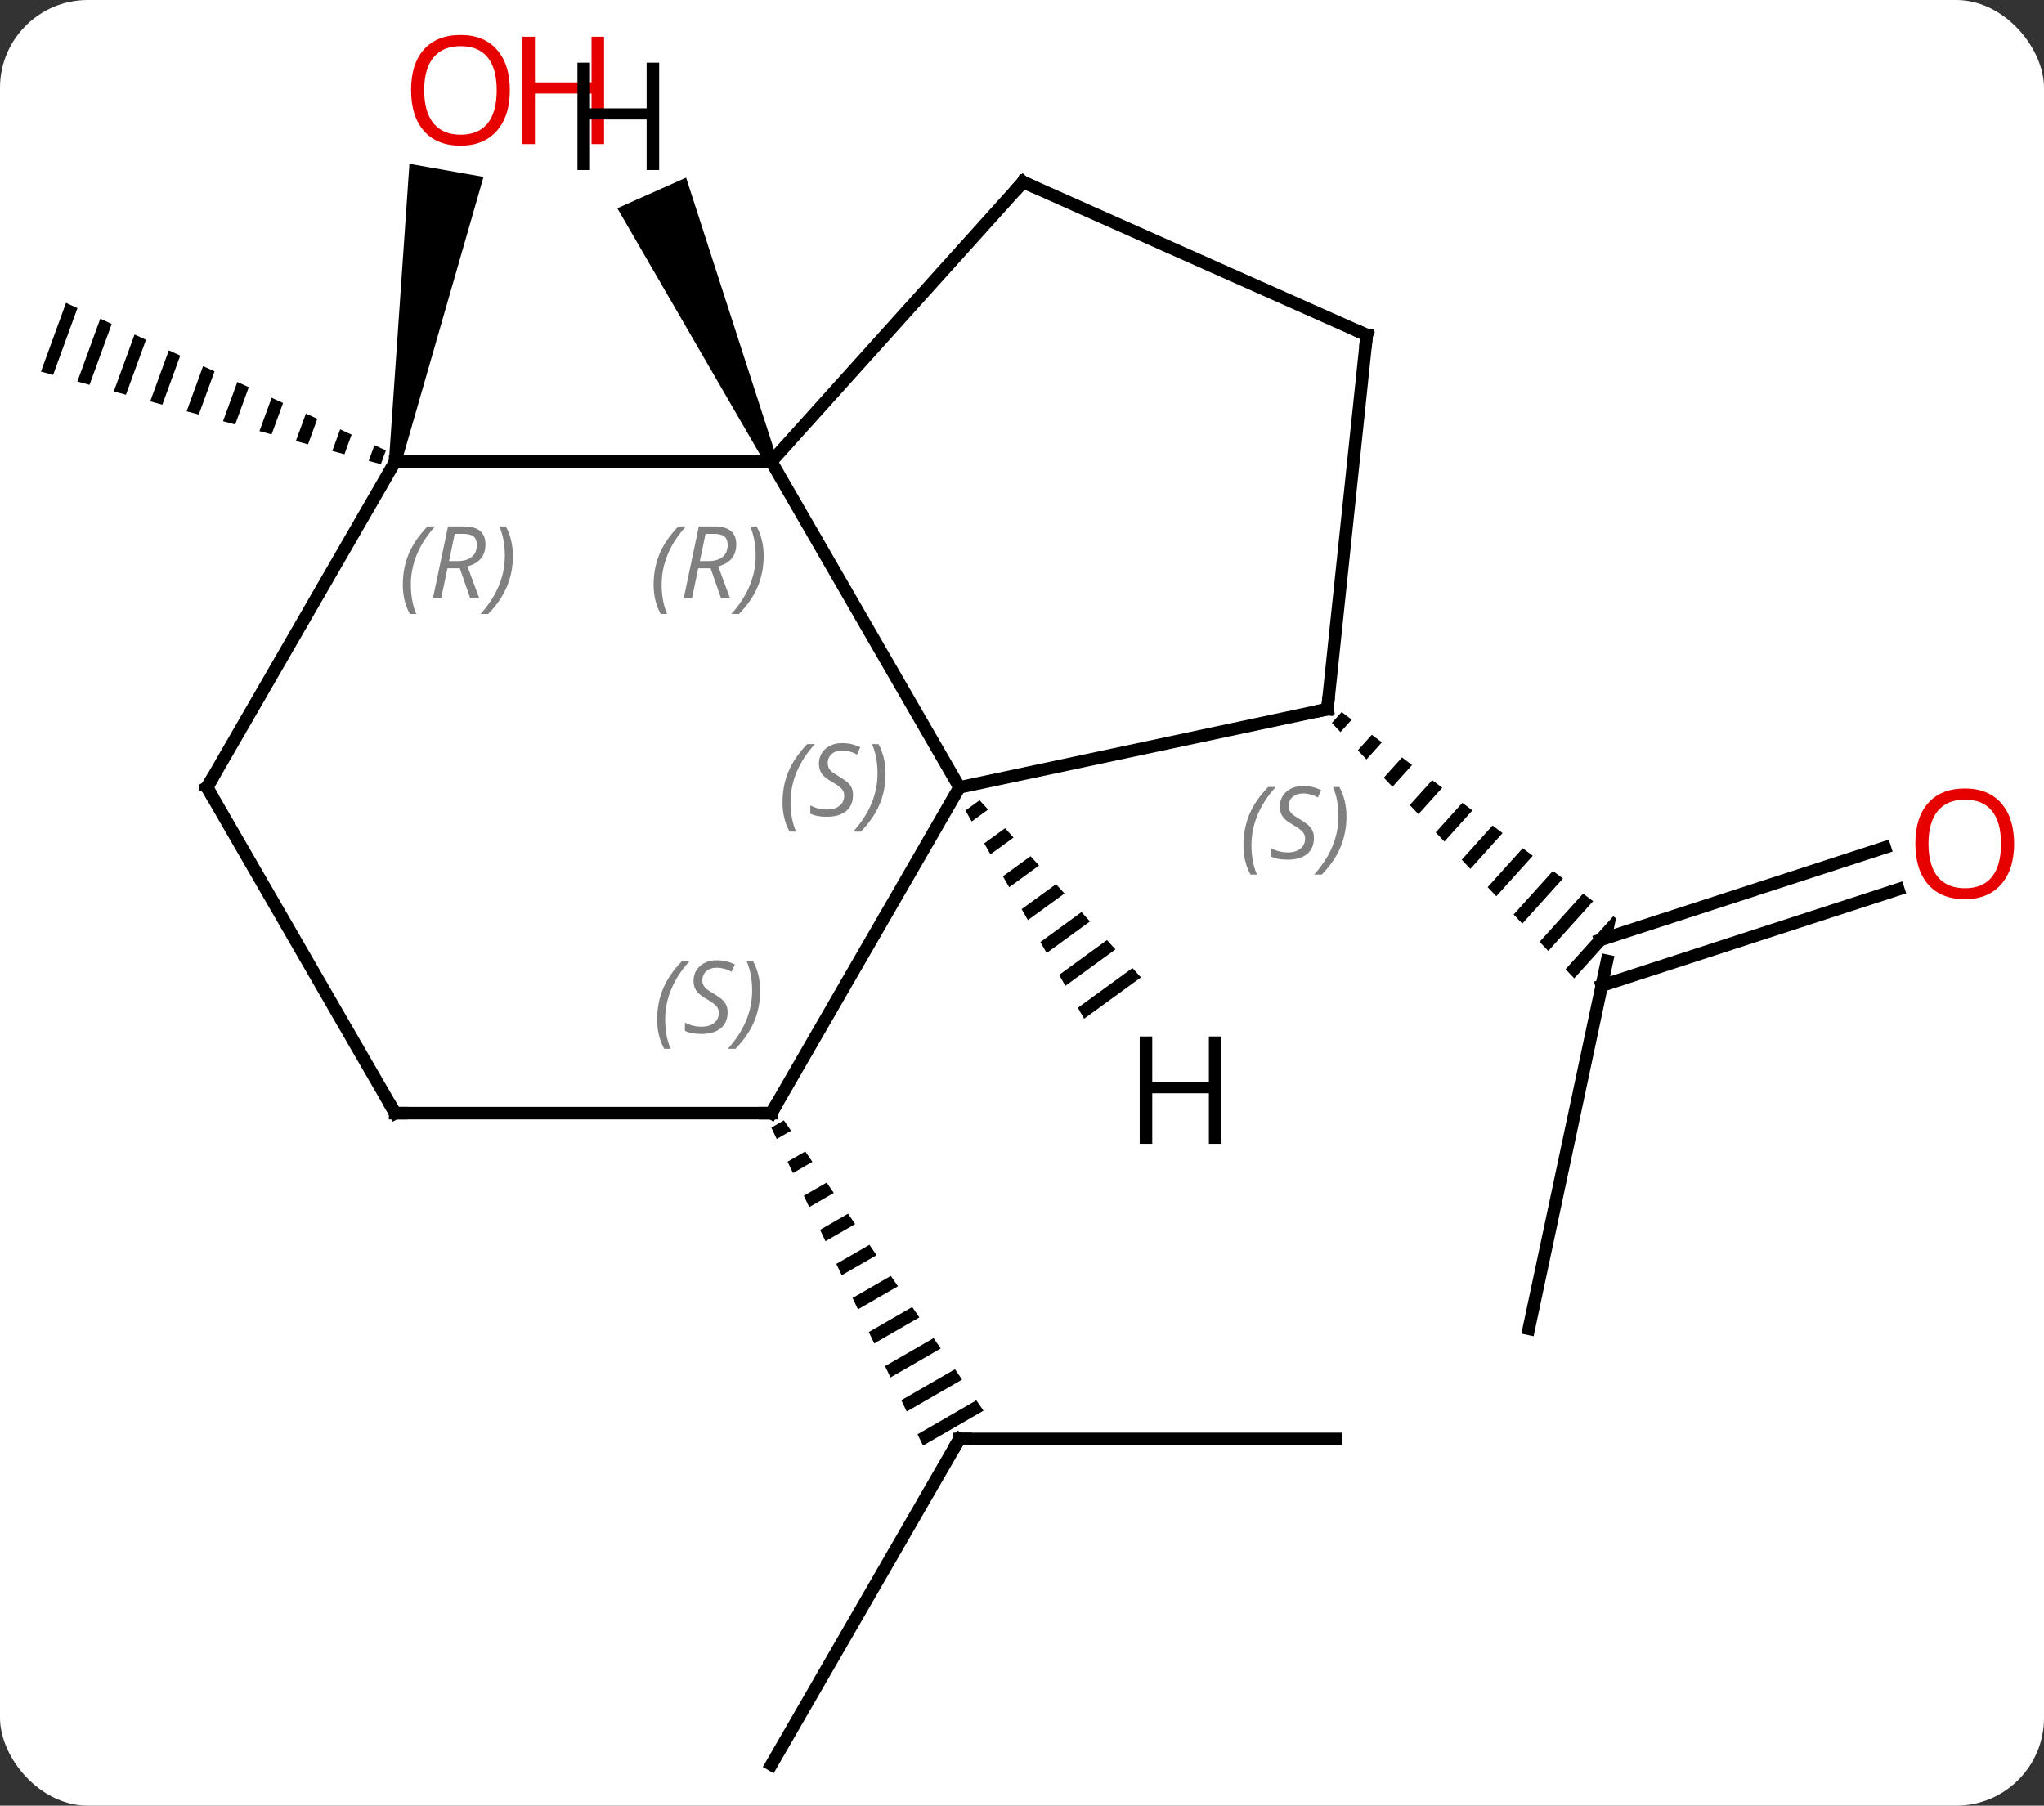 <svg width="163" viewBox="0 0 163 144" style="fill-opacity:1; color-rendering:auto; color-interpolation:auto; text-rendering:auto; stroke:black; stroke-linecap:square; stroke-miterlimit:10; shape-rendering:auto; stroke-opacity:1; fill:black; stroke-dasharray:none; font-weight:normal; stroke-width:1; font-family:'Open Sans'; font-style:normal; stroke-linejoin:miter; font-size:12; stroke-dashoffset:0; image-rendering:auto;" height="144" class="cas-substance-image" xmlns:xlink="http://www.w3.org/1999/xlink" xmlns="http://www.w3.org/2000/svg"><rect x="0" y="0" width="163" height="144" fill="#333333" stroke="none"/><svg class="cas-substance-single-component"><rect y="0" x="0" width="163" stroke="none" ry="7" rx="7" height="144" fill="white" class="cas-substance-group"/><svg y="0" x="0" width="163" viewBox="0 0 163 144" style="fill:black;" height="144" class="cas-substance-single-component-image"><svg><g><g transform="translate(80,74)" style="text-rendering:geometricPrecision; color-rendering:optimizeQuality; color-interpolation:linearRGB; stroke-linecap:butt; image-rendering:optimizeQuality;"><line y2="31.971" y1="2.628" x2="41.913" x1="48.15" style="fill:none;"/><line y2="-3.08" y1="4.605" x2="71.381" x1="47.73" style="fill:none;"/><line y2="-6.409" y1="0.964" x2="70.3" x1="47.609" style="fill:none;"/><path style="stroke:none;" d="M26.991 -17.213 L26.21 -16.346 L26.9 -15.618 L26.9 -15.618 L27.793 -16.61 L27.793 -16.61 L26.991 -17.213 ZM29.398 -15.403 L28.281 -14.164 L28.281 -14.164 L28.971 -13.436 L28.971 -13.436 L30.2 -14.8 L29.398 -15.403 ZM31.804 -13.594 L30.352 -11.981 L31.042 -11.254 L32.606 -12.991 L31.804 -13.594 ZM34.211 -11.784 L32.422 -9.799 L33.113 -9.071 L35.013 -11.181 L34.211 -11.784 ZM36.617 -9.974 L34.493 -7.616 L34.493 -7.616 L35.184 -6.889 L37.419 -9.371 L36.617 -9.974 ZM39.024 -8.165 L36.564 -5.434 L36.564 -5.434 L37.255 -4.707 L39.826 -7.561 L39.024 -8.165 ZM41.43 -6.355 L38.635 -3.252 L39.325 -2.524 L42.233 -5.752 L41.43 -6.355 ZM43.837 -4.545 L40.706 -1.069 L41.396 -0.342 L44.639 -3.942 L43.837 -4.545 ZM46.243 -2.736 L42.777 1.113 L43.467 1.84 L43.467 1.84 L47.046 -2.132 L46.243 -2.736 ZM48.65 -0.926 L44.848 3.295 L44.848 3.295 L45.538 4.023 L48.569 0.658 L48.87 -0.76 L48.87 -0.76 L48.87 -0.76 L48.65 -0.926 Z"/><line y2="66.735" y1="40.752" x2="-18.489" x1="-3.489" style="fill:none;"/><line y2="40.752" y1="40.752" x2="26.511" x1="-3.489" style="fill:none;"/><path style="stroke:none;" d="M-17.488 15.349 L-18.49 15.927 L-18.49 15.927 L-18.058 16.833 L-18.058 16.833 L-16.919 16.176 L-16.919 16.176 L-17.488 15.349 ZM-15.782 17.83 L-17.195 18.644 L-17.195 18.644 L-16.763 19.55 L-16.763 19.55 L-15.214 18.657 L-15.214 18.657 L-15.782 17.83 ZM-14.077 20.31 L-15.899 21.361 L-15.899 21.361 L-15.467 22.267 L-15.467 22.267 L-13.508 21.137 L-13.508 21.137 L-14.077 20.31 ZM-12.372 22.791 L-14.603 24.078 L-14.603 24.078 L-14.171 24.984 L-14.171 24.984 L-11.803 23.618 L-11.803 23.618 L-12.372 22.791 ZM-10.666 25.272 L-13.308 26.795 L-13.308 26.795 L-12.876 27.701 L-12.876 27.701 L-10.098 26.099 L-10.666 25.272 ZM-8.961 27.753 L-12.012 29.512 L-12.012 29.512 L-11.58 30.418 L-11.58 30.418 L-8.393 28.579 L-8.393 28.579 L-8.961 27.753 ZM-7.256 30.233 L-10.716 32.229 L-10.716 32.229 L-10.284 33.135 L-10.284 33.135 L-6.687 31.06 L-6.687 31.06 L-7.256 30.233 ZM-5.55 32.714 L-9.421 34.946 L-9.421 34.946 L-8.989 35.851 L-8.989 35.851 L-4.982 33.541 L-4.982 33.541 L-5.55 32.714 ZM-3.845 35.195 L-8.125 37.663 L-8.125 37.663 L-7.693 38.568 L-7.693 38.568 L-3.277 36.022 L-3.277 36.022 L-3.845 35.195 ZM-2.14 37.675 L-6.829 40.38 L-6.829 40.38 L-6.397 41.285 L-6.397 41.285 L-1.571 38.502 L-1.571 38.502 L-2.14 37.675 Z"/><path style="stroke:none;" d="M-74.735 -49.846 L-76.733 -44.367 L-76.733 -44.367 L-75.765 -44.103 L-75.765 -44.103 L-73.824 -49.426 L-73.824 -49.426 L-74.735 -49.846 ZM-72.002 -48.585 L-73.829 -43.576 L-73.829 -43.576 L-72.861 -43.312 L-71.091 -48.165 L-72.002 -48.585 ZM-69.269 -47.324 L-70.925 -42.784 L-70.925 -42.784 L-69.957 -42.521 L-69.957 -42.521 L-68.358 -46.904 L-68.358 -46.904 L-69.269 -47.324 ZM-66.536 -46.063 L-68.021 -41.993 L-68.021 -41.993 L-67.053 -41.729 L-67.053 -41.729 L-65.626 -45.643 L-65.626 -45.643 L-66.536 -46.063 ZM-63.804 -44.803 L-65.117 -41.202 L-64.149 -40.938 L-64.149 -40.938 L-62.893 -44.382 L-62.893 -44.382 L-63.804 -44.803 ZM-61.071 -43.542 L-62.213 -40.411 L-62.213 -40.411 L-61.245 -40.147 L-61.245 -40.147 L-60.16 -43.121 L-60.16 -43.121 L-61.071 -43.542 ZM-58.338 -42.281 L-59.309 -39.62 L-59.309 -39.62 L-58.341 -39.356 L-58.341 -39.356 L-57.427 -41.861 L-58.338 -42.281 ZM-55.605 -41.02 L-56.405 -38.828 L-56.405 -38.828 L-55.437 -38.565 L-54.694 -40.6 L-55.605 -41.02 ZM-52.873 -39.759 L-53.501 -38.037 L-53.501 -38.037 L-52.533 -37.773 L-52.533 -37.773 L-51.962 -39.339 L-52.873 -39.759 ZM-50.14 -38.498 L-50.597 -37.246 L-50.597 -37.246 L-49.629 -36.982 L-49.629 -36.982 L-49.229 -38.078 L-49.229 -38.078 L-50.14 -38.498 Z"/><path style="stroke:none;" d="M-47.997 -37.101 L-48.981 -37.275 L-47.35 -60.935 L-41.441 -59.893 Z"/><line y2="-37.188" y1="-11.208" x2="-18.489" x1="-3.489" style="fill:none;"/><line y2="-17.445" y1="-11.208" x2="25.854" x1="-3.489" style="fill:none;"/><line y2="14.772" y1="-11.208" x2="-18.489" x1="-3.489" style="fill:none;"/><line y2="-59.484" y1="-37.188" x2="1.584" x1="-18.489" style="fill:none;"/><line y2="-37.188" y1="-37.188" x2="-48.489" x1="-18.489" style="fill:none;"/><line y2="-47.283" y1="-17.445" x2="28.989" x1="25.854" style="fill:none;"/><line y2="14.772" y1="14.772" x2="-48.489" x1="-18.489" style="fill:none;"/><line y2="-47.283" y1="-59.484" x2="28.989" x1="1.584" style="fill:none;"/><line y2="-11.208" y1="-37.188" x2="-63.489" x1="-48.489" style="fill:none;"/><line y2="-11.208" y1="14.772" x2="-63.489" x1="-48.489" style="fill:none;"/><path style="stroke:none;" d="M-1.882 -10.181 L-3.009 -9.361 L-3.009 -9.361 L-2.511 -8.488 L-1.204 -9.438 L-1.204 -9.438 L-1.882 -10.181 ZM0.15 -7.951 L-1.515 -6.74 L-1.515 -6.74 L-1.017 -5.866 L-1.017 -5.866 L0.827 -7.207 L0.827 -7.207 L0.15 -7.951 ZM2.181 -5.72 L-0.021 -4.118 L-0.021 -4.118 L0.477 -3.244 L0.477 -3.244 L2.858 -4.977 L2.181 -5.72 ZM4.213 -3.49 L1.473 -1.497 L1.473 -1.497 L1.971 -0.623 L1.971 -0.623 L4.89 -2.746 L4.89 -2.746 L4.213 -3.49 ZM6.244 -1.26 L2.967 1.125 L2.967 1.125 L3.465 1.999 L3.465 1.999 L6.921 -0.516 L6.244 -1.26 ZM8.275 0.971 L4.46 3.746 L4.46 3.746 L4.958 4.62 L4.958 4.62 L8.953 1.714 L8.275 0.971 ZM10.307 3.201 L5.954 6.368 L5.954 6.368 L6.452 7.242 L6.452 7.242 L10.984 3.945 L10.307 3.201 Z"/><path style="stroke:none;" d="M-18.032 -37.391 L-18.946 -36.985 L-30.769 -57.392 L-25.288 -59.833 Z"/></g><g transform="translate(80,74)" style="fill:rgb(230,0,0); text-rendering:geometricPrecision; color-rendering:optimizeQuality; image-rendering:optimizeQuality; font-family:'Open Sans'; stroke:rgb(230,0,0); color-interpolation:linearRGB;"><path style="stroke:none;" d="M80.618 -6.712 Q80.618 -4.65 79.578 -3.47 Q78.539 -2.29 76.696 -2.29 Q74.805 -2.29 73.774 -3.454 Q72.743 -4.619 72.743 -6.728 Q72.743 -8.822 73.774 -9.97 Q74.805 -11.119 76.696 -11.119 Q78.555 -11.119 79.586 -9.947 Q80.618 -8.775 80.618 -6.712 ZM73.789 -6.712 Q73.789 -4.978 74.532 -4.072 Q75.274 -3.165 76.696 -3.165 Q78.118 -3.165 78.844 -4.064 Q79.571 -4.962 79.571 -6.712 Q79.571 -8.447 78.844 -9.337 Q78.118 -10.228 76.696 -10.228 Q75.274 -10.228 74.532 -9.329 Q73.789 -8.431 73.789 -6.712 Z"/></g><g transform="translate(80,74)" style="stroke-linecap:butt; text-rendering:geometricPrecision; color-rendering:optimizeQuality; image-rendering:optimizeQuality; font-family:'Open Sans'; color-interpolation:linearRGB; stroke-miterlimit:5;"><path style="fill:none;" d="M-3.739 41.185 L-3.489 40.752 L-2.989 40.752"/><path style="fill:rgb(230,0,0); stroke:none;" d="M-39.343 -66.805 Q-39.343 -64.743 -40.383 -63.563 Q-41.422 -62.383 -43.265 -62.383 Q-45.156 -62.383 -46.187 -63.547 Q-47.218 -64.712 -47.218 -66.821 Q-47.218 -68.915 -46.187 -70.063 Q-45.156 -71.212 -43.265 -71.212 Q-41.406 -71.212 -40.375 -70.04 Q-39.343 -68.868 -39.343 -66.805 ZM-46.172 -66.805 Q-46.172 -65.071 -45.429 -64.165 Q-44.687 -63.258 -43.265 -63.258 Q-41.843 -63.258 -41.117 -64.157 Q-40.39 -65.055 -40.39 -66.805 Q-40.39 -68.54 -41.117 -69.43 Q-41.843 -70.321 -43.265 -70.321 Q-44.687 -70.321 -45.429 -69.422 Q-46.172 -68.524 -46.172 -66.805 Z"/><path style="fill:rgb(230,0,0); stroke:none;" d="M-31.828 -62.508 L-32.828 -62.508 L-32.828 -66.54 L-37.343 -66.54 L-37.343 -62.508 L-38.343 -62.508 L-38.343 -71.071 L-37.343 -71.071 L-37.343 -67.43 L-32.828 -67.43 L-32.828 -71.071 L-31.828 -71.071 L-31.828 -62.508 Z"/></g><g transform="translate(80,74)" style="stroke-linecap:butt; font-size:8.4px; fill:gray; text-rendering:geometricPrecision; image-rendering:optimizeQuality; color-rendering:optimizeQuality; font-family:'Open Sans'; font-style:italic; stroke:gray; color-interpolation:linearRGB; stroke-miterlimit:5;"><path style="stroke:none;" d="M-17.598 -10.005 Q-17.598 -11.333 -17.129 -12.458 Q-16.66 -13.583 -15.629 -14.661 L-15.019 -14.661 Q-15.988 -13.599 -16.473 -12.427 Q-16.957 -11.255 -16.957 -10.021 Q-16.957 -8.692 -16.519 -7.677 L-17.035 -7.677 Q-17.598 -8.708 -17.598 -10.005 ZM-11.975 -10.599 Q-11.975 -9.771 -12.522 -9.317 Q-13.069 -8.864 -14.069 -8.864 Q-14.475 -8.864 -14.787 -8.919 Q-15.1 -8.974 -15.381 -9.114 L-15.381 -9.771 Q-14.756 -9.442 -14.053 -9.442 Q-13.428 -9.442 -13.053 -9.739 Q-12.678 -10.036 -12.678 -10.552 Q-12.678 -10.864 -12.881 -11.091 Q-13.084 -11.317 -13.647 -11.646 Q-14.241 -11.974 -14.467 -12.302 Q-14.694 -12.63 -14.694 -13.083 Q-14.694 -13.817 -14.178 -14.278 Q-13.662 -14.739 -12.819 -14.739 Q-12.444 -14.739 -12.108 -14.661 Q-11.772 -14.583 -11.397 -14.411 L-11.662 -13.817 Q-11.912 -13.974 -12.233 -14.06 Q-12.553 -14.146 -12.819 -14.146 Q-13.35 -14.146 -13.67 -13.872 Q-13.991 -13.599 -13.991 -13.13 Q-13.991 -12.927 -13.92 -12.778 Q-13.85 -12.63 -13.709 -12.497 Q-13.569 -12.364 -13.147 -12.114 Q-12.584 -11.771 -12.381 -11.575 Q-12.178 -11.38 -12.076 -11.146 Q-11.975 -10.911 -11.975 -10.599 ZM-9.38 -12.317 Q-9.38 -10.989 -9.857 -9.856 Q-10.334 -8.724 -11.349 -7.677 L-11.959 -7.677 Q-10.021 -9.833 -10.021 -12.317 Q-10.021 -13.646 -10.459 -14.661 L-9.943 -14.661 Q-9.38 -13.599 -9.38 -12.317 Z"/><path style="stroke:none;" d="M-27.878 -27.364 Q-27.878 -28.692 -27.409 -29.817 Q-26.94 -30.942 -25.909 -32.02 L-25.299 -32.02 Q-26.268 -30.957 -26.753 -29.785 Q-27.237 -28.614 -27.237 -27.379 Q-27.237 -26.051 -26.799 -25.035 L-27.315 -25.035 Q-27.878 -26.067 -27.878 -27.364 ZM-24.317 -28.676 L-24.817 -26.301 L-25.474 -26.301 L-24.271 -32.02 L-23.021 -32.02 Q-21.286 -32.02 -21.286 -30.582 Q-21.286 -29.223 -22.724 -28.832 L-21.786 -26.301 L-22.505 -26.301 L-23.333 -28.676 L-24.317 -28.676 ZM-23.739 -31.426 Q-24.13 -29.504 -24.192 -29.254 L-23.536 -29.254 Q-22.786 -29.254 -22.38 -29.582 Q-21.974 -29.91 -21.974 -30.535 Q-21.974 -31.004 -22.232 -31.215 Q-22.489 -31.426 -23.083 -31.426 L-23.739 -31.426 ZM-19.1 -29.676 Q-19.1 -28.348 -19.577 -27.215 Q-20.053 -26.082 -21.069 -25.035 L-21.678 -25.035 Q-19.741 -27.192 -19.741 -29.676 Q-19.741 -31.004 -20.178 -32.02 L-19.663 -32.02 Q-19.1 -30.957 -19.1 -29.676 Z"/><path style="fill:none; stroke:black;" d="M25.365 -17.341 L25.854 -17.445 L25.906 -17.942"/><path style="stroke:none;" d="M19.158 -6.582 Q19.158 -7.911 19.626 -9.036 Q20.095 -10.161 21.126 -11.239 L21.736 -11.239 Q20.767 -10.176 20.283 -9.004 Q19.798 -7.832 19.798 -6.598 Q19.798 -5.27 20.236 -4.254 L19.72 -4.254 Q19.158 -5.286 19.158 -6.582 ZM24.78 -7.176 Q24.78 -6.348 24.233 -5.895 Q23.686 -5.442 22.686 -5.442 Q22.28 -5.442 21.968 -5.497 Q21.655 -5.551 21.374 -5.692 L21.374 -6.348 Q21.999 -6.02 22.702 -6.02 Q23.327 -6.02 23.702 -6.317 Q24.077 -6.614 24.077 -7.129 Q24.077 -7.442 23.874 -7.668 Q23.671 -7.895 23.108 -8.223 Q22.515 -8.551 22.288 -8.879 Q22.061 -9.207 22.061 -9.661 Q22.061 -10.395 22.577 -10.856 Q23.093 -11.317 23.936 -11.317 Q24.311 -11.317 24.647 -11.239 Q24.983 -11.161 25.358 -10.989 L25.093 -10.395 Q24.843 -10.551 24.522 -10.637 Q24.202 -10.723 23.936 -10.723 Q23.405 -10.723 23.085 -10.45 Q22.765 -10.176 22.765 -9.707 Q22.765 -9.504 22.835 -9.356 Q22.905 -9.207 23.046 -9.075 Q23.186 -8.942 23.608 -8.692 Q24.171 -8.348 24.374 -8.153 Q24.577 -7.957 24.679 -7.723 Q24.78 -7.489 24.78 -7.176 ZM27.375 -8.895 Q27.375 -7.567 26.898 -6.434 Q26.422 -5.301 25.406 -4.254 L24.797 -4.254 Q26.734 -6.411 26.734 -8.895 Q26.734 -10.223 26.297 -11.239 L26.812 -11.239 Q27.375 -10.176 27.375 -8.895 Z"/><path style="fill:none; stroke:black;" d="M-18.239 14.339 L-18.489 14.772 L-18.989 14.772"/><path style="stroke:none;" d="M-27.597 7.315 Q-27.597 5.987 -27.129 4.862 Q-26.66 3.737 -25.629 2.659 L-25.019 2.659 Q-25.988 3.721 -26.472 4.893 Q-26.957 6.065 -26.957 7.299 Q-26.957 8.627 -26.519 9.643 L-27.035 9.643 Q-27.597 8.612 -27.597 7.315 ZM-21.975 6.721 Q-21.975 7.549 -22.522 8.002 Q-23.069 8.455 -24.069 8.455 Q-24.475 8.455 -24.787 8.401 Q-25.1 8.346 -25.381 8.205 L-25.381 7.549 Q-24.756 7.877 -24.053 7.877 Q-23.428 7.877 -23.053 7.58 Q-22.678 7.284 -22.678 6.768 Q-22.678 6.455 -22.881 6.229 Q-23.084 6.002 -23.647 5.674 Q-24.24 5.346 -24.467 5.018 Q-24.694 4.69 -24.694 4.237 Q-24.694 3.502 -24.178 3.041 Q-23.662 2.58 -22.819 2.58 Q-22.444 2.58 -22.108 2.659 Q-21.772 2.737 -21.397 2.909 L-21.662 3.502 Q-21.912 3.346 -22.233 3.26 Q-22.553 3.174 -22.819 3.174 Q-23.35 3.174 -23.67 3.448 Q-23.99 3.721 -23.99 4.19 Q-23.99 4.393 -23.92 4.541 Q-23.85 4.69 -23.709 4.823 Q-23.569 4.955 -23.147 5.205 Q-22.584 5.549 -22.381 5.744 Q-22.178 5.94 -22.076 6.174 Q-21.975 6.409 -21.975 6.721 ZM-19.38 5.002 Q-19.38 6.33 -19.857 7.463 Q-20.333 8.596 -21.349 9.643 L-21.958 9.643 Q-20.021 7.487 -20.021 5.002 Q-20.021 3.674 -20.458 2.659 L-19.943 2.659 Q-19.38 3.721 -19.38 5.002 Z"/><path style="fill:none; stroke:black;" d="M1.25 -59.112 L1.584 -59.484 L2.041 -59.281"/><path style="stroke:none;" d="M-47.878 -27.364 Q-47.878 -28.692 -47.409 -29.817 Q-46.94 -30.942 -45.909 -32.02 L-45.3 -32.02 Q-46.268 -30.957 -46.753 -29.785 Q-47.237 -28.614 -47.237 -27.379 Q-47.237 -26.051 -46.8 -25.035 L-47.315 -25.035 Q-47.878 -26.067 -47.878 -27.364 ZM-44.318 -28.676 L-44.818 -26.301 L-45.474 -26.301 L-44.271 -32.02 L-43.021 -32.02 Q-41.286 -32.02 -41.286 -30.582 Q-41.286 -29.223 -42.724 -28.832 L-41.786 -26.301 L-42.505 -26.301 L-43.333 -28.676 L-44.318 -28.676 ZM-43.739 -31.426 Q-44.13 -29.504 -44.193 -29.254 L-43.536 -29.254 Q-42.786 -29.254 -42.38 -29.582 Q-41.974 -29.91 -41.974 -30.535 Q-41.974 -31.004 -42.232 -31.215 Q-42.489 -31.426 -43.083 -31.426 L-43.739 -31.426 ZM-39.1 -29.676 Q-39.1 -28.348 -39.577 -27.215 Q-40.053 -26.082 -41.069 -25.035 L-41.678 -25.035 Q-39.741 -27.192 -39.741 -29.676 Q-39.741 -31.004 -40.178 -32.02 L-39.663 -32.02 Q-39.1 -30.957 -39.1 -29.676 Z"/><path style="fill:none; stroke:black;" d="M28.937 -46.786 L28.989 -47.283 L28.532 -47.486"/><path style="fill:none; stroke:black;" d="M-47.989 14.772 L-48.489 14.772 L-48.739 14.339"/><path style="fill:none; stroke:black;" d="M-63.239 -11.641 L-63.489 -11.208 L-63.239 -10.775"/></g><g transform="translate(80,74)" style="stroke-linecap:butt; text-rendering:geometricPrecision; color-rendering:optimizeQuality; image-rendering:optimizeQuality; font-family:'Open Sans'; color-interpolation:linearRGB; stroke-miterlimit:5;"><path style="stroke:none;" d="M17.403 17.218 L16.403 17.218 L16.403 13.187 L11.887 13.187 L11.887 17.218 L10.887 17.218 L10.887 8.656 L11.887 8.656 L11.887 12.296 L16.403 12.296 L16.403 8.656 L17.403 8.656 L17.403 17.218 Z"/><path style="stroke:none;" d="M-27.435 -60.44 L-28.435 -60.44 L-28.435 -64.471 L-32.951 -64.471 L-32.951 -60.44 L-33.951 -60.44 L-33.951 -69.002 L-32.951 -69.002 L-32.951 -65.362 L-28.435 -65.362 L-28.435 -69.002 L-27.435 -69.002 L-27.435 -60.44 Z"/></g></g></svg></svg></svg></svg>